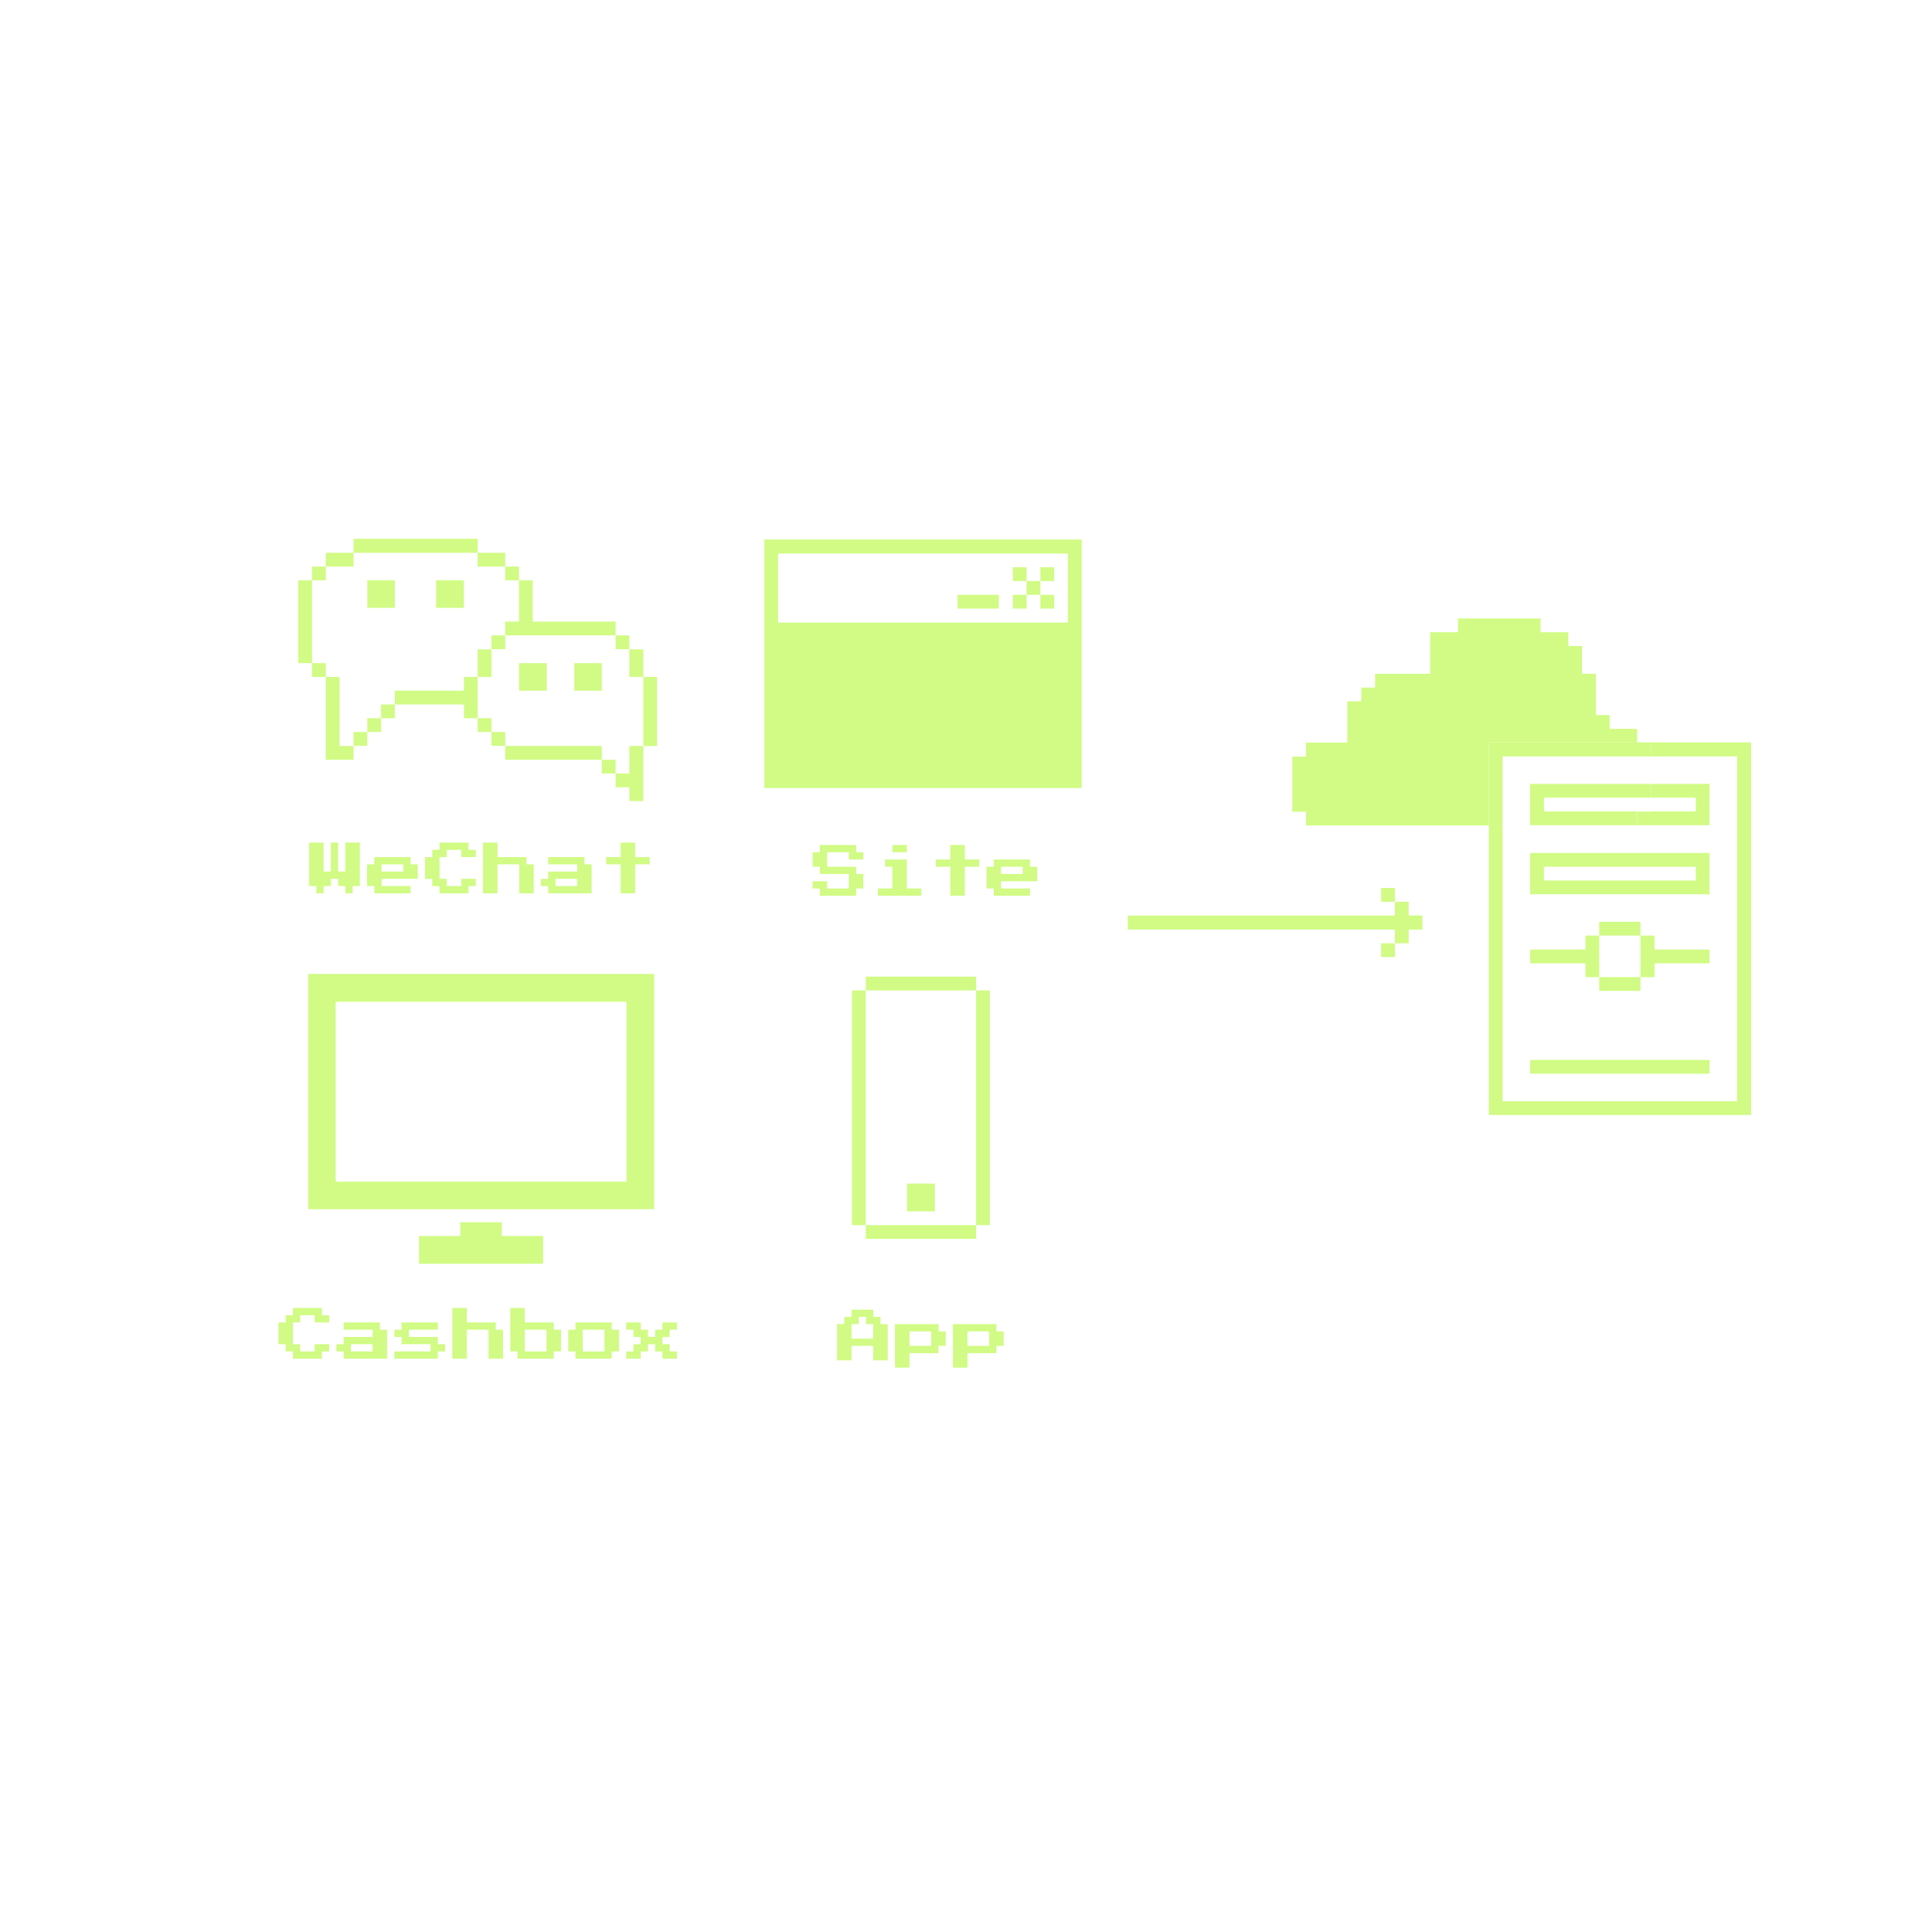 <svg width="800" height="800" viewBox="0 0 800 800" fill="none" xmlns="http://www.w3.org/2000/svg">
<g filter="url(#filter0_d)">
<path d="M346.6 563.3V548.3H349.6V545.3H352.6V542.3H361.6V545.3H364.6V548.3H367.6V563.3H361.6V557.3H352.6V563.3H346.6ZM352.6 554.3H361.6V548.3H358.6V545.3H355.6V548.3H352.6V554.3Z" fill="#D1FB84"/>
<path d="M370.6 566.3V548.3H388.6V551.3H391.6V557.3H388.6V560.3H376.6V566.3H370.6ZM376.6 557.3H385.6V551.3H376.6V557.3Z" fill="#D1FB84"/>
<path d="M394.6 566.3V548.3H412.6V551.3H415.6V557.3H412.6V560.3H400.6V566.3H394.6ZM400.6 557.3H409.6V551.3H400.6V557.3Z" fill="#D1FB84"/>
<path d="M131 369.9V366.9H128V348.9H134V360.9H137V348.9H140V360.9H143V348.9H149V366.9H146V369.9H143V366.9H140V363.9H137V366.9H134V369.9H131Z" fill="#D1FB84"/>
<path d="M155 369.9V366.9H152V357.9H155V354.9H170V357.9H173V363.9H158V366.9H170V369.9H155ZM158 360.9H167V357.9H158V360.9Z" fill="#D1FB84"/>
<path d="M182 369.9V366.9H179V363.9H176V354.9H179V351.9H182V348.9H194V351.9H197V354.9H191V351.9H185V354.9H182V363.9H185V366.9H191V363.9H197V366.9H194V369.9H182Z" fill="#D1FB84"/>
<path d="M200 369.9V348.9H206V354.9H218V357.9H221V369.9H215V357.9H206V369.9H200Z" fill="#D1FB84"/>
<path d="M227 369.9V366.9H224V363.9H227V360.9H239V357.9H227V354.9H242V357.9H245V369.9H227ZM230 366.9H239V363.9H230V366.9Z" fill="#D1FB84"/>
<path d="M257 369.9V357.9H251V354.9H257V348.9H263V354.9H269V357.9H263V369.9H257Z" fill="#D1FB84"/>
<path d="M339.5 370.9V367.9H336.5V364.9H342.5V367.9H351.5V361.9H339.5V358.9H336.5V352.9H339.5V349.9H354.5V352.9H357.5V355.9H351.5V352.9H342.5V358.9H354.5V361.9H357.5V367.9H354.5V370.9H339.5Z" fill="#D1FB84"/>
<path d="M363.5 370.9V367.9H369.5V358.9H366.5V355.9H375.5V367.9H381.5V370.9H363.5ZM369.5 352.9V349.9H375.5V352.9H369.5Z" fill="#D1FB84"/>
<path d="M393.5 370.9V358.9H387.5V355.9H393.5V349.9H399.5V355.9H405.5V358.9H399.5V370.9H393.5Z" fill="#D1FB84"/>
<path d="M411.5 370.9V367.9H408.5V358.9H411.5V355.9H426.5V358.9H429.5V364.9H414.5V367.9H426.5V370.9H411.5ZM414.5 361.9H423.5V358.9H414.5V361.9Z" fill="#D1FB84"/>
<path d="M121.3 562.6V559.6H118.3V556.6H115.3V547.6H118.3V544.6H121.3V541.6H133.3V544.6H136.3V547.6H130.3V544.6H124.3V547.6H121.3V556.6H124.3V559.6H130.3V556.6H136.3V559.6H133.3V562.6H121.3Z" fill="#D1FB84"/>
<path d="M142.3 562.6V559.6H139.3V556.6H142.3V553.6H154.3V550.6H142.3V547.6H157.3V550.6H160.3V562.6H142.3ZM145.3 559.6H154.3V556.6H145.3V559.6Z" fill="#D1FB84"/>
<path d="M163.3 562.6V559.6H178.3V556.6H166.3V553.6H163.3V550.6H166.3V547.6H181.3V550.6H169.3V553.6H181.3V556.6H184.3V559.6H181.3V562.6H163.3Z" fill="#D1FB84"/>
<path d="M187.3 562.6V541.6H193.3V547.6H205.3V550.6H208.3V562.6H202.3V550.6H193.3V562.6H187.3Z" fill="#D1FB84"/>
<path d="M214.3 562.6V559.6H211.3V541.6H217.3V547.6H229.3V550.6H232.3V559.6H229.3V562.6H214.3ZM217.3 559.6H226.3V550.6H217.3V559.6Z" fill="#D1FB84"/>
<path d="M238.3 562.6V559.6H235.3V550.6H238.3V547.6H253.3V550.6H256.3V559.6H253.3V562.6H238.3ZM241.3 559.6H250.3V550.6H241.3V559.6Z" fill="#D1FB84"/>
<path d="M259.3 562.6V559.6H262.3V556.6H265.3V553.6H262.3V550.6H259.3V547.6H265.3V550.6H268.3V553.6H271.3V550.6H274.3V547.6H280.3V550.6H277.3V553.6H274.3V556.6H277.3V559.6H280.3V562.6H274.3V559.6H271.3V556.6H268.3V559.6H265.3V562.6H259.3Z" fill="#D1FB84"/>
<path d="M404.2 507.3H409.9V410.1H404.2V507.3Z" fill="#D1FB84"/>
<path d="M358.5 507.3V513H404.2V507.3H358.5Z" fill="#D1FB84"/>
<path d="M375.6 490.1V501.6H387.1V490.1H375.6Z" fill="#D1FB84"/>
<path d="M404.2 410.1V404.4H358.5V410.1H404.2Z" fill="#D1FB84"/>
<path d="M358.5 410.1H352.8V507.3H358.5V410.1Z" fill="#D1FB84"/>
<path d="M266.4 308.9H272.1V280.3H266.4V308.9Z" fill="#D1FB84"/>
<path d="M260.6 320.3H254.9V326H260.6V331.7H266.4V308.9H260.6V320.3Z" fill="#D1FB84"/>
<path d="M260.6 280.3H266.4V268.9H260.6V280.3Z" fill="#D1FB84"/>
<path d="M260.6 263.1H254.9V268.8H260.6V263.1Z" fill="#D1FB84"/>
<path d="M254.9 314.6H249.2V320.3H254.9V314.6Z" fill="#D1FB84"/>
<path d="M209.2 308.9V314.6H249.2V308.9H209.2Z" fill="#D1FB84"/>
<path d="M237.8 274.6V286H249.2V274.6H237.8Z" fill="#D1FB84"/>
<path d="M214.9 274.6V286H226.4V274.6H214.9Z" fill="#D1FB84"/>
<path d="M214.9 257.4H209.2V263.1H254.9V257.4H220.6V240.3H214.9V257.4Z" fill="#D1FB84"/>
<path d="M214.9 234.6H209.2V240.3H214.9V234.6Z" fill="#D1FB84"/>
<path d="M209.2 303.1H203.5V308.8H209.2V303.1Z" fill="#D1FB84"/>
<path d="M209.2 263.1H203.5V268.8H209.2V263.1Z" fill="#D1FB84"/>
<path d="M203.5 297.4H197.8V303.1H203.5V297.4Z" fill="#D1FB84"/>
<path d="M197.8 280.3H203.5V268.9H197.8V280.3Z" fill="#D1FB84"/>
<path d="M209.2 234.6V228.9H197.8V234.6H209.2Z" fill="#D1FB84"/>
<path d="M197.8 280.3H192.1V286H163.5V291.7H192.1V297.4H197.8V280.3Z" fill="#D1FB84"/>
<path d="M192.1 251.7V240.3H180.6V251.7H192.1Z" fill="#D1FB84"/>
<path d="M163.5 291.7H157.8V297.4H163.5V291.7Z" fill="#D1FB84"/>
<path d="M163.5 240.3H152.1V251.7H163.5V240.3Z" fill="#D1FB84"/>
<path d="M157.8 297.4H152.1V303.1H157.8V297.4Z" fill="#D1FB84"/>
<path d="M197.8 228.9V223.1H146.4V228.9H197.8Z" fill="#D1FB84"/>
<path d="M152.1 303.1H146.4V308.8H152.1V303.1Z" fill="#D1FB84"/>
<path d="M146.4 234.6V228.9H134.9V234.6H146.4Z" fill="#D1FB84"/>
<path d="M140.6 280.3H134.9V314.6H146.4V308.9H140.6V280.3Z" fill="#D1FB84"/>
<path d="M134.9 274.6H129.2V280.3H134.9V274.6Z" fill="#D1FB84"/>
<path d="M134.9 234.6H129.2V240.3H134.9V234.6Z" fill="#D1FB84"/>
<path d="M129.2 240.3H123.5V274.6H129.2V240.3Z" fill="#D1FB84"/>
<path d="M316.5 223.4V326.3H447.9V223.4H316.5ZM442.2 257.8H322.2V229.2H442.2V257.8Z" fill="#D1FB84"/>
<path d="M436.5 246.3H430.8V252H436.5V246.3Z" fill="#D1FB84"/>
<path d="M436.5 234.9H430.8V240.6H436.5V234.9Z" fill="#D1FB84"/>
<path d="M430.8 240.6H425.1V246.3H430.8V240.6Z" fill="#D1FB84"/>
<path d="M425.1 246.3H419.4V252H425.1V246.3Z" fill="#D1FB84"/>
<path d="M425.1 234.9H419.4V240.6H425.1V234.9Z" fill="#D1FB84"/>
<path d="M396.5 246.3V252H413.6V246.3H396.5Z" fill="#D1FB84"/>
<path d="M127.6 403.3V500.7H270.9V403.3H127.6ZM259.4 489.3H139V414.8H259.4V489.3Z" fill="#D1FB84"/>
<path d="M207.8 511.8V506.1H190.6V511.8H173.5V523.3H224.9V511.8H207.8Z" fill="#D1FB84"/>
<path d="M583.3 373.4H577.6V379.1H467V384.9H577.6V390.6H583.3V384.9H589V379.1H583.3V373.4Z" fill="#D1FB84"/>
<path d="M577.6 390.6H571.9V396.3H577.6V390.6Z" fill="#D1FB84"/>
<path d="M577.6 367.7H571.9V373.4H577.6V367.7Z" fill="#D1FB84"/>
<path d="M677.9 307.4V307.5H683.7V313.2H719.3V456H622.2V341.8H616.5V461.7H725.1V307.4H677.9Z" fill="#D1FB84"/>
<path d="M633.6 438.9V444.6H707.9V438.9H633.6Z" fill="#D1FB84"/>
<path d="M685.1 393.2V387.4H679.3V404.6H685.1V398.9H707.9V393.2H685.1Z" fill="#D1FB84"/>
<path d="M707.9 353.2H633.6V370.3H707.9V353.2ZM702.2 364.6H639.3V358.9H702.2V364.6Z" fill="#D1FB84"/>
<path d="M707.9 324.6H683.7V330.3H702.2V336H683.7V336.1H677.9V341.7H707.9V324.6Z" fill="#D1FB84"/>
<path d="M662.2 404.6V410.3H679.3V404.6H662.2Z" fill="#D1FB84"/>
<path d="M679.3 387.4V381.7H662.2V387.4H679.3Z" fill="#D1FB84"/>
<path d="M662.2 387.4H656.5V393.2H633.6V398.9H656.5V404.6H662.2V387.4Z" fill="#D1FB84"/>
<path d="M677.9 307.4V301.8H666.5V296.1H660.8V279H655.1V267.5H649.4V261.8H637.9V256.1H603.7V261.8H592.2V279H569.4V284.7H563.7V290.4H557.9V307.5H540.8V313.3H535.1V336.1H540.8V341.8H616.5V307.4H677.9Z" fill="#D1FB84"/>
<path d="M622.2 341.8V313.2H683.7V307.5H677.9V307.4H616.5V341.8H622.2Z" fill="#D1FB84"/>
<path d="M683.7 336.1V336H639.3V330.3H683.7V324.6H633.6V341.7H677.9V336.1H683.7Z" fill="#D1FB84"/>
</g>
<defs>
<filter id="filter0_d" x="95.3" y="203.1" width="649.8" height="383.2" filterUnits="userSpaceOnUse" color-interpolation-filters="sRGB" filterRes="800">
<feFlood flood-opacity="0" result="BackgroundImageFix"/>
<feColorMatrix in="SourceAlpha" type="matrix" values="0 0 0 0 0 0 0 0 0 0 0 0 0 0 0 0 0 0 127 0"/>
<feOffset/>
<feGaussianBlur stdDeviation="10"/>
<feColorMatrix type="matrix" values="0 0 0 0 0.708 0 0 0 0 0.85 0 0 0 0 0.447 0 0 0 1 0"/>
<feBlend mode="normal" in2="BackgroundImageFix" result="effect1_dropShadow"/>
<feBlend mode="normal" in="SourceGraphic" in2="effect1_dropShadow" result="shape"/>
</filter>
</defs>
</svg>

